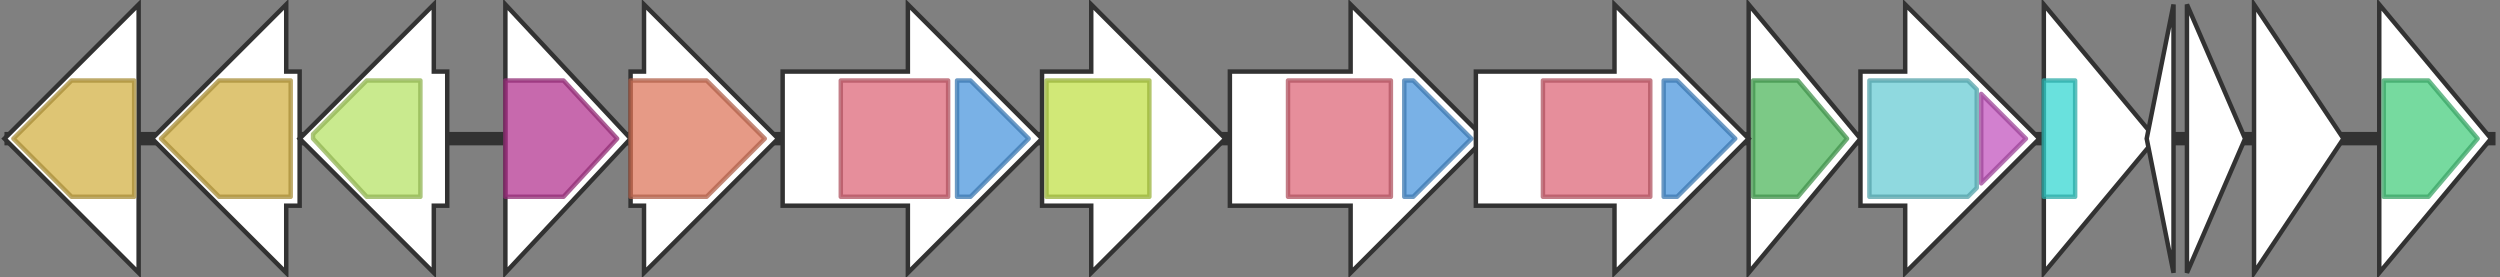 <svg version="1.1" baseProfile="full" xmlns="http://www.w3.org/2000/svg" width="559" height="62">
	<rect width="100%" height="100%" fill="#808080" stroke="none"/>
	<line x1="1" y1="31" x2="558" y2="31" style="stroke:rgb(50,50,50); stroke-width:3 "/>
	<g>
		<polygon class="NoName" points="391,16 391,16 391,1 416,31 391,61 391,46 391,46" fill="rgb(255,255,255)" fill-opacity="1.0" stroke="rgb(50,50,50)" stroke-width="1" />
		<g>
			<title>PF03328</title>
			<polygon class="PF03328" points="392,18 402,18 413,31 402,44 392,44" stroke-linejoin="round" width="22" height="26" fill="rgb(81,183,94)" stroke="rgb(64,146,75)" stroke-width="1" opacity="0.75" />
		</g>
	</g>
	<g>
		<polygon class="NoName" points="416,16 426,16 426,1 456,31 426,61 426,46 416,46" fill="rgb(255,255,255)" fill-opacity="1.0" stroke="rgb(50,50,50)" stroke-width="1" />
		<g>
			<title>PF02784</title>
			<polygon class="PF02784" points="418,18 440,18 442,20 442,42 440,44 418,44" stroke-linejoin="round" width="24" height="26" fill="rgb(106,204,212)" stroke="rgb(84,163,169)" stroke-width="1" opacity="0.75" />
		</g>
		<g>
			<title>PF00278</title>
			<polygon class="PF00278" points="443,21 453,31 443,41" stroke-linejoin="round" width="11" height="26" fill="rgb(195,86,191)" stroke="rgb(156,68,152)" stroke-width="1" opacity="0.75" />
		</g>
	</g>
	<g>
		<polygon class="NoName" points="457,16 457,16 457,1 482,31 457,61 457,46 457,46" fill="rgb(255,255,255)" fill-opacity="1.0" stroke="rgb(50,50,50)" stroke-width="1" />
		<g>
			<title>PF02195</title>
			<rect class="PF02195" x="457" y="18" stroke-linejoin="round" width="7" height="26" fill="rgb(55,214,209)" stroke="rgb(44,171,167)" stroke-width="1" opacity="0.75" />
		</g>
	</g>
	<g>
		<polygon class="NoName" points="486,16 486,16 486,1 480,31 486,61 486,46 486,46" fill="rgb(255,255,255)" fill-opacity="1.0" stroke="rgb(50,50,50)" stroke-width="1" />
	</g>
	<g>
		<polygon class="NoName" points="489,16 489,16 489,1 502,31 489,61 489,46 489,46" fill="rgb(255,255,255)" fill-opacity="1.0" stroke="rgb(50,50,50)" stroke-width="1" />
	</g>
	<g>
		<polygon class="NoName" points="504,16 504,16 504,1 524,31 504,61 504,46 504,46" fill="rgb(255,255,255)" fill-opacity="1.0" stroke="rgb(50,50,50)" stroke-width="1" />
	</g>
	<g>
		<polygon class="NoName" points="532,16 532,16 532,1 557,31 532,61 532,46 532,46" fill="rgb(255,255,255)" fill-opacity="1.0" stroke="rgb(50,50,50)" stroke-width="1" />
		<g>
			<title>PF13561</title>
			<polygon class="PF13561" points="533,18 543,18 554,31 543,44 533,44" stroke-linejoin="round" width="24" height="26" fill="rgb(73,205,127)" stroke="rgb(58,164,101)" stroke-width="1" opacity="0.75" />
		</g>
	</g>
	<g>
		<polygon class="NoName" points="31,16 31,16 31,1 1,31 31,61 31,46 31,46" fill="rgb(255,255,255)" fill-opacity="1.0" stroke="rgb(50,50,50)" stroke-width="1" />
		<g>
			<title>PF01032</title>
			<polygon class="PF01032" points="3,31 16,18 30,18 30,44 16,44" stroke-linejoin="round" width="29" height="26" fill="rgb(210,177,70)" stroke="rgb(168,141,56)" stroke-width="1" opacity="0.75" />
		</g>
	</g>
	<g>
		<polygon class="NoName" points="67,16 64,16 64,1 34,31 64,61 64,46 67,46" fill="rgb(255,255,255)" fill-opacity="1.0" stroke="rgb(50,50,50)" stroke-width="1" />
		<g>
			<title>PF01032</title>
			<polygon class="PF01032" points="36,31 49,18 65,18 65,44 49,44" stroke-linejoin="round" width="31" height="26" fill="rgb(210,177,70)" stroke="rgb(168,141,56)" stroke-width="1" opacity="0.75" />
		</g>
	</g>
	<g>
		<polygon class="NoName" points="100,16 97,16 97,1 67,31 97,61 97,46 100,46" fill="rgb(255,255,255)" fill-opacity="1.0" stroke="rgb(50,50,50)" stroke-width="1" />
		<g>
			<title>PF01497</title>
			<polygon class="PF01497" points="70,30 82,18 94,18 94,44 82,44 70,31" stroke-linejoin="round" width="24" height="26" fill="rgb(183,226,104)" stroke="rgb(146,180,83)" stroke-width="1" opacity="0.75" />
		</g>
	</g>
	<g>
		<polygon class="NoName" points="113,16 113,16 113,1 141,31 113,61 113,46 113,46" fill="rgb(255,255,255)" fill-opacity="1.0" stroke="rgb(50,50,50)" stroke-width="1" />
		<g>
			<title>PF00291</title>
			<polygon class="PF00291" points="113,18 126,18 138,31 138,31 126,44 113,44" stroke-linejoin="round" width="25" height="26" fill="rgb(180,55,145)" stroke="rgb(144,44,116)" stroke-width="1" opacity="0.75" />
		</g>
	</g>
	<g>
		<polygon class="NoName" points="141,16 144,16 144,1 174,31 144,61 144,46 141,46" fill="rgb(255,255,255)" fill-opacity="1.0" stroke="rgb(50,50,50)" stroke-width="1" />
		<g>
			<title>PF02423</title>
			<polygon class="PF02423" points="141,18 158,18 171,31 158,44 141,44" stroke-linejoin="round" width="32" height="26" fill="rgb(221,120,93)" stroke="rgb(176,96,74)" stroke-width="1" opacity="0.75" />
		</g>
	</g>
	<g>
		<polygon class="NoName" points="175,16 203,16 203,1 233,31 203,61 203,46 175,46" fill="rgb(255,255,255)" fill-opacity="1.0" stroke="rgb(50,50,50)" stroke-width="1" />
		<g>
			<title>PF04183</title>
			<rect class="PF04183" x="188" y="18" stroke-linejoin="round" width="24" height="26" fill="rgb(221,104,121)" stroke="rgb(176,83,96)" stroke-width="1" opacity="0.75" />
		</g>
		<g>
			<title>PF06276</title>
			<polygon class="PF06276" points="214,18 217,18 230,31 230,31 217,44 214,44" stroke-linejoin="round" width="16" height="26" fill="rgb(76,151,221)" stroke="rgb(60,120,176)" stroke-width="1" opacity="0.75" />
		</g>
	</g>
	<g>
		<polygon class="NoName" points="233,16 244,16 244,1 274,31 244,61 244,46 233,46" fill="rgb(255,255,255)" fill-opacity="1.0" stroke="rgb(50,50,50)" stroke-width="1" />
		<g>
			<title>PF07690</title>
			<rect class="PF07690" x="234" y="18" stroke-linejoin="round" width="23" height="26" fill="rgb(193,224,74)" stroke="rgb(154,179,59)" stroke-width="1" opacity="0.75" />
		</g>
	</g>
	<g>
		<polygon class="NoName" points="275,16 302,16 302,1 332,31 302,61 302,46 275,46" fill="rgb(255,255,255)" fill-opacity="1.0" stroke="rgb(50,50,50)" stroke-width="1" />
		<g>
			<title>PF04183</title>
			<rect class="PF04183" x="288" y="18" stroke-linejoin="round" width="23" height="26" fill="rgb(221,104,121)" stroke="rgb(176,83,96)" stroke-width="1" opacity="0.75" />
		</g>
		<g>
			<title>PF06276</title>
			<polygon class="PF06276" points="314,18 316,18 329,31 316,44 314,44" stroke-linejoin="round" width="16" height="26" fill="rgb(76,151,221)" stroke="rgb(60,120,176)" stroke-width="1" opacity="0.75" />
		</g>
	</g>
	<g>
		<polygon class="NoName" points="330,16 361,16 361,1 391,31 361,61 361,46 330,46" fill="rgb(255,255,255)" fill-opacity="1.0" stroke="rgb(50,50,50)" stroke-width="1" />
		<g>
			<title>PF04183</title>
			<rect class="PF04183" x="345" y="18" stroke-linejoin="round" width="24" height="26" fill="rgb(221,104,121)" stroke="rgb(176,83,96)" stroke-width="1" opacity="0.75" />
		</g>
		<g>
			<title>PF06276</title>
			<polygon class="PF06276" points="372,18 375,18 388,31 375,44 372,44" stroke-linejoin="round" width="17" height="26" fill="rgb(76,151,221)" stroke="rgb(60,120,176)" stroke-width="1" opacity="0.75" />
		</g>
	</g>
</svg>

